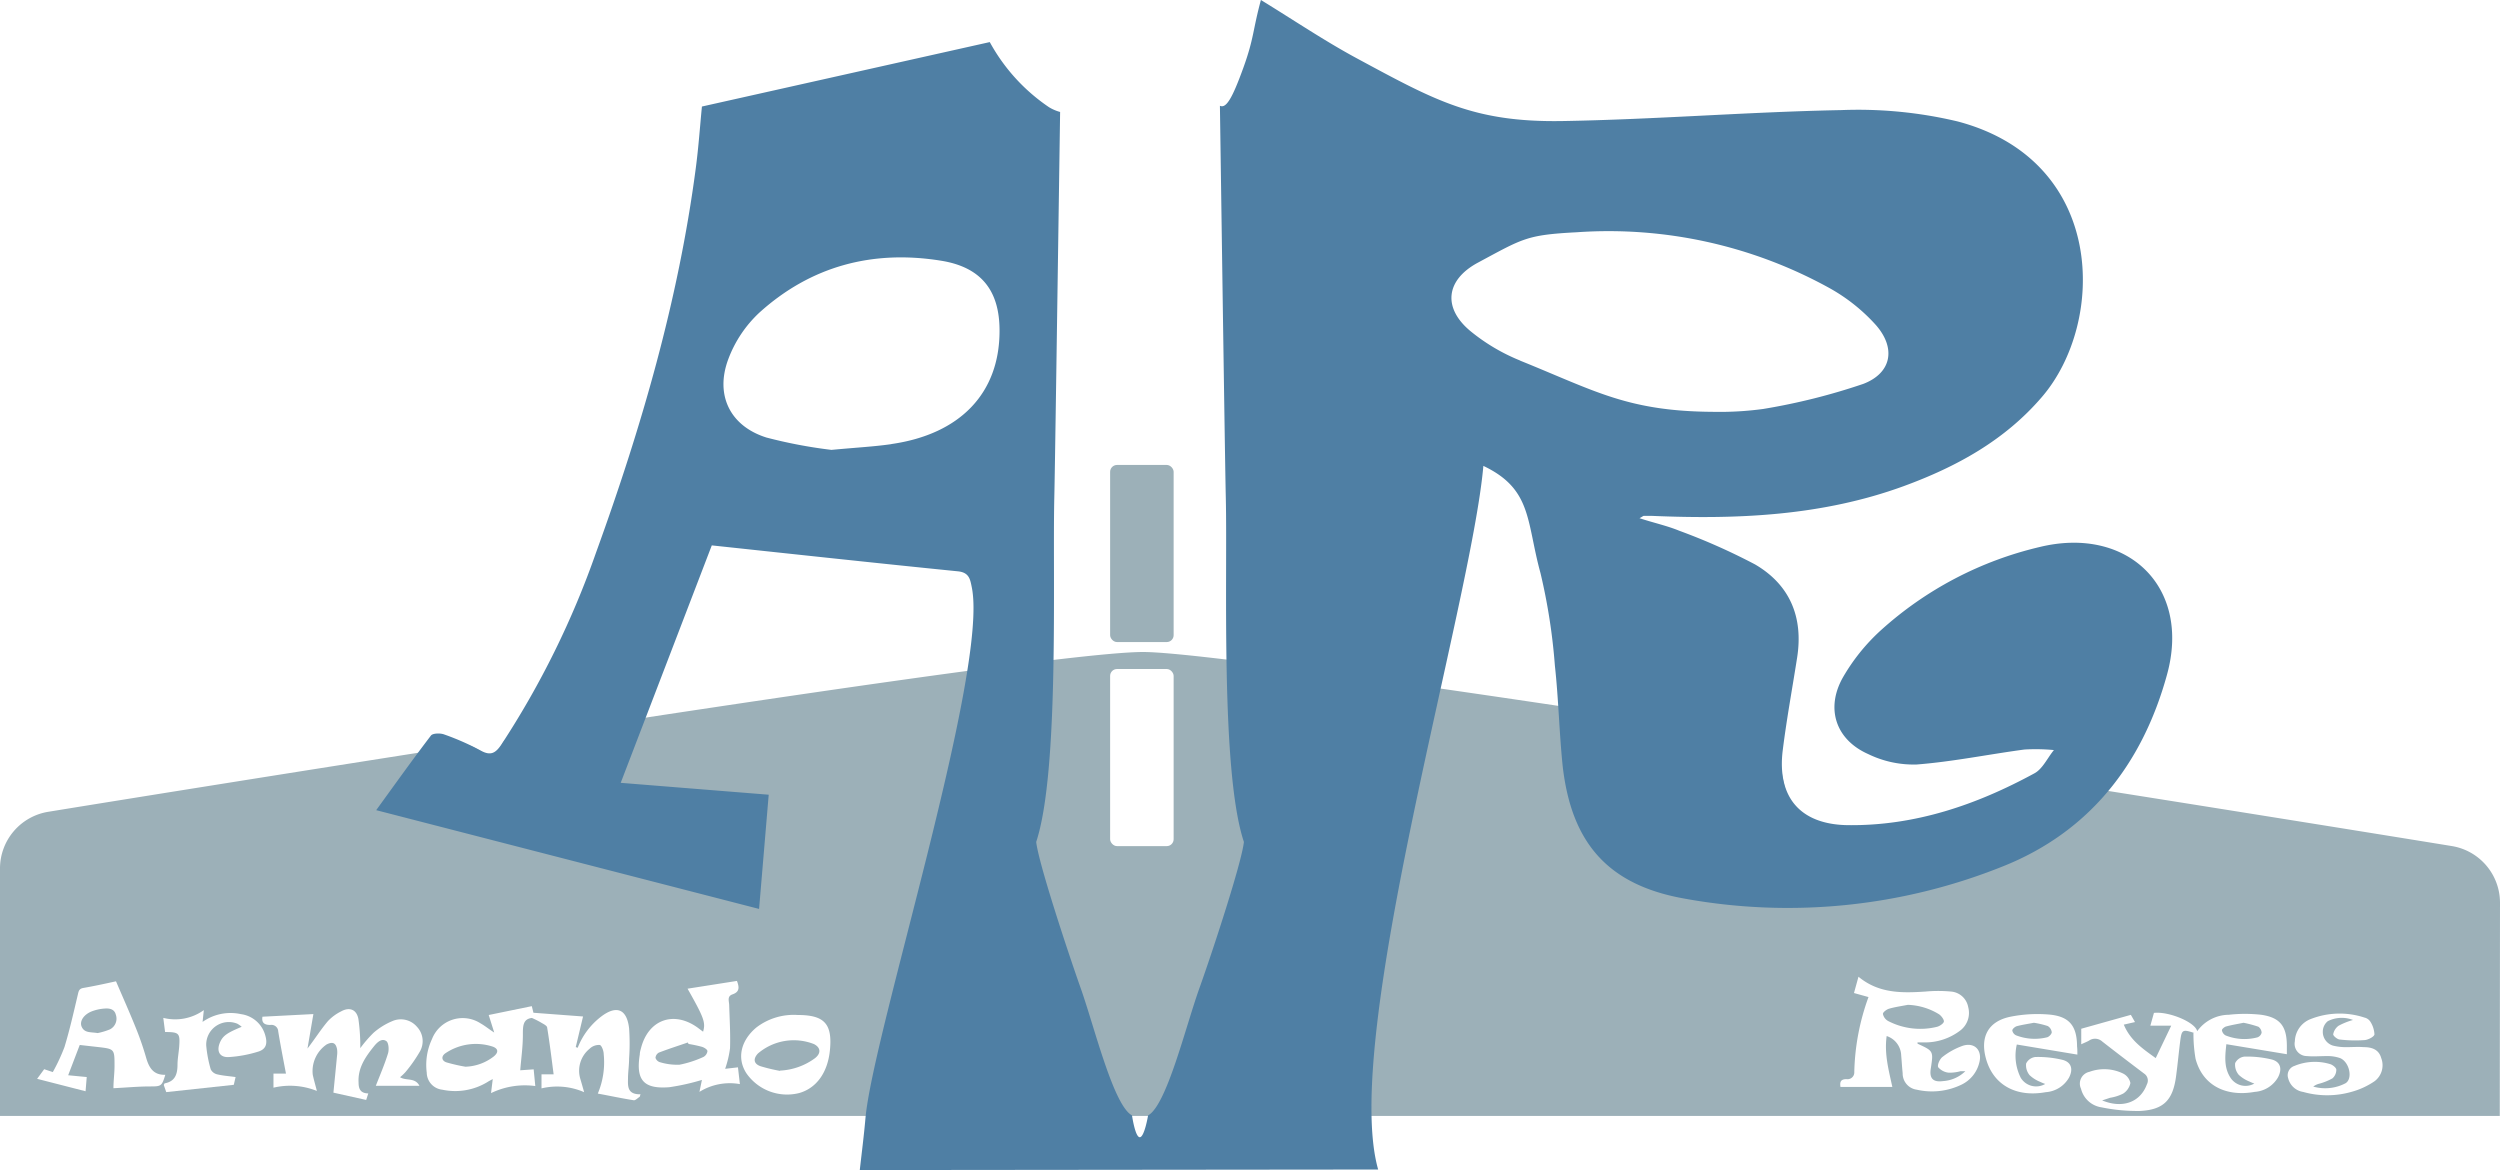 <?xml version="1.0" encoding="UTF-8" standalone="no"?>
<svg
   xmlns:dc="http://purl.org/dc/elements/1.1/"
   xmlns:cc="http://creativecommons.org/ns#"
   xmlns:rdf="http://www.w3.org/1999/02/22-rdf-syntax-ns#"
   xmlns:svg="http://www.w3.org/2000/svg"
   xmlns="http://www.w3.org/2000/svg"
   height="150.69"
   width="321.97"
   version="1.1"
   viewBox="0 0 321.97 150.69"
   data-name="Layer 1"
   id="aa2044c6-5004-49c6-ad06-99ffb5954672">
  <defs
     id="defs3748">
    <style
       id="style3746">.\33 bcc9362-ce03-451f-8931-047802b218bf{fill:#9cb0b8;}.\34 6da79f5-626f-44ad-850e-903848190a29{fill:#fff;}.ac79233a-ed96-4314-973c-ab792900e4c1{fill:#4f7fa4;}</style>
  </defs>
  <title
     id="title3750">logo</title>
  <path
     style="fill:#9cb0b8"
     id="path3752"
     d="M 321.94,143.72 H 2.6891811e-6 V 111.86 A 7.4,7.4 0 0 1 6.21,104.55 c 10,-1.63 31,-5 53.87,-8.58 0.8,-0.12 2.6,1.49 3.4,1.37 0.8,-0.12 1.12,-2 1.78,-2.17 C 100.89,89.64 139.33,83.97 147.21,83.97 c 7,0 43.88,5.39 82,11.27 a 22.38,22.38 0 0 0 0.76,6.55 c 1.08,3.94 6.26,5 9.61,5.48 3.66,0.57 15.34,-3.63 17.29,-4.52 a 23.19,23.19 0 0 0 4.3,-2.52 c 23.78,3.75 44.63,7.11 54.58,8.73 a 7.4,7.4 0 0 1 6.22,7.31 z"
     class="3bcc9362-ce03-451f-8931-047802b218bf" />
  <path
     style="fill:#ffffff"
     id="path3754"
     d="m 68.94,139.87 a 10,10 0 0 0 -5.7,0.91 l 0.22,-1.81 c -0.29,0.16 -0.48,0.25 -0.66,0.37 a 8,8 0 0 1 -5.84,1 2.24,2.24 0 0 1 -2,-2.19 7.84,7.84 0 0 1 0.68,-4.34 4.24,4.24 0 0 1 6.27,-2 c 0.54,0.3 1,0.69 1.74,1.17 l -0.71,-2.26 5.55,-1.14 0.21,0.85 6.39,0.48 -0.94,3.94 0.25,0.09 a 9.33,9.33 0 0 1 3,-4 c 2,-1.53 3.33,-1 3.62,1.49 a 28,28 0 0 1 0,3.91 c 0,0.8 -0.12,1.6 -0.14,2.4 0,1 -0.21,2.23 1.61,2.19 l -0.1,0.32 c -0.26,0.16 -0.55,0.48 -0.77,0.45 -1.52,-0.24 -3,-0.56 -4.63,-0.86 a 10.37,10.37 0 0 0 0.76,-5.08 c 0,-0.42 -0.27,-1.14 -0.51,-1.18 a 1.73,1.73 0 0 0 -1.31,0.49 3.65,3.65 0 0 0 -1.2,3.85 c 0.16,0.53 0.31,1.07 0.5,1.74 a 8.69,8.69 0 0 0 -5.49,-0.49 v -1.81 h 1.56 c -0.26,-2 -0.5,-4 -0.83,-6 0,-0.28 -0.55,-0.51 -0.88,-0.72 a 11.41,11.41 0 0 0 -1.09,-0.54 c -1.17,0.14 -1.16,1.07 -1.16,2.18 0,1.53 -0.22,3.05 -0.34,4.56 l 1.73,-0.12 z m -9,-2.49 a 6.25,6.25 0 0 0 3.66,-1.33 c 0.63,-0.52 0.58,-1 -0.15,-1.26 a 7,7 0 0 0 -6.06,0.84 c -0.6,0.39 -0.54,1 0.14,1.2 a 21.83,21.83 0 0 0 2.41,0.55 z"
     class="46da79f5-626f-44ad-850e-903848190a29" />
  <path
     style="fill:#ffffff"
     id="path3756"
     d="m 33.8,130.94 6.56,-0.34 -0.76,4.44 c 1,-1.3 1.73,-2.47 2.63,-3.53 a 6,6 0 0 1 1.71,-1.26 c 1.09,-0.6 2,-0.23 2.22,1 a 24.87,24.87 0 0 1 0.24,3.18 c 0,0.14 0,0.28 0,0.56 a 16.22,16.22 0 0 1 1.73,-2 8.91,8.91 0 0 1 2.39,-1.48 2.73,2.73 0 0 1 3.18,0.73 2.69,2.69 0 0 1 0.39,3.16 18.55,18.55 0 0 1 -1.87,2.67 5.52,5.52 0 0 1 -0.7,0.66 c 0.77,0.5 1.93,0 2.5,1.11 h -5.62 c 0.53,-1.36 1.13,-2.74 1.57,-4.17 0.15,-0.48 0.09,-1.37 -0.22,-1.59 -0.59,-0.41 -1.18,0.17 -1.57,0.65 -1.1,1.37 -2.11,2.79 -2,4.69 0,0.84 0.26,1.38 1.25,1.4 l -0.27,0.84 -4.22,-0.94 c 0.16,-1.64 0.32,-3.21 0.47,-4.79 a 2.94,2.94 0 0 0 0,-0.8 c -0.16,-0.84 -0.58,-1 -1.34,-0.62 a 4.16,4.16 0 0 0 -1.79,3.91 c 0.14,0.65 0.33,1.3 0.53,2.08 a 9.28,9.28 0 0 0 -5.59,-0.42 v -1.81 h 1.61 c -0.34,-1.79 -0.7,-3.62 -1,-5.45 a 0.87,0.87 0 0 0 -1,-0.82 c -0.78,0.01 -1.16,-0.28 -1.03,-1.06 z"
     class="46da79f5-626f-44ad-850e-903848190a29" />
  <path
     style="fill:#ffffff"
     id="path3758"
     d="m 90.08,140.62 0.32,-1.54 a 28.58,28.58 0 0 1 -4.2,0.94 c -3.33,0.26 -4.33,-0.93 -3.8,-4.23 0,-0.26 0.08,-0.53 0.15,-0.79 0.94,-3.68 4.21,-4.87 7.29,-2.66 l 0.71,0.53 c 0.34,-1.18 0.13,-1.77 -2,-5.54 l 6.36,-1 c 0.29,0.77 0.39,1.4 -0.57,1.73 -0.72,0.25 -0.45,0.84 -0.43,1.36 0.06,1.86 0.17,3.73 0.11,5.58 a 13.28,13.28 0 0 1 -0.63,2.65 l 1.65,-0.19 0.25,2.16 a 7.41,7.41 0 0 0 -5.21,1 z m -1.4,-6.17 -0.1,-0.19 c -1.24,0.43 -2.5,0.83 -3.72,1.3 a 0.84,0.84 0 0 0 -0.44,0.68 0.87,0.87 0 0 0 0.58,0.56 7.57,7.57 0 0 0 2.53,0.32 13.83,13.83 0 0 0 3.07,-1 1,1 0 0 0 0.51,-0.74 c 0,-0.22 -0.42,-0.47 -0.7,-0.56 a 16.07,16.07 0 0 0 -1.73,-0.37 z"
     class="46da79f5-626f-44ad-850e-903848190a29" />
  <path
     style="fill:#ffffff"
     id="path3760"
     d="m 14.94,126.38 c 0.81,1.9 1.68,3.84 2.48,5.82 a 38.8,38.8 0 0 1 1.38,3.95 c 0.37,1.31 0.92,2.32 2.49,2.27 -0.45,1.49 -0.54,1.5 -2,1.5 -1.46,0 -3.07,0.15 -4.68,0.23 0,-0.95 0.14,-1.91 0.14,-2.88 0,-2.18 0,-2.18 -2.17,-2.43 l -2.31,-0.26 -1.49,3.9 2.39,0.23 -0.15,1.83 -6.24,-1.6 0.91,-1.24 1.11,0.37 a 23.91,23.91 0 0 0 1.51,-3.24 c 0.67,-2.21 1.18,-4.47 1.71,-6.72 0.11,-0.47 0.16,-0.79 0.75,-0.88 1.33,-0.23 2.62,-0.51 4.17,-0.85 z m -2.38,6.67 a 8.54,8.54 0 0 0 1.6,-0.48 1.55,1.55 0 0 0 0.75,-1.91 c -0.18,-0.71 -0.83,-0.82 -1.43,-0.77 a 5.65,5.65 0 0 0 -1.71,0.38 c -1,0.42 -1.51,1.23 -1.28,1.89 0.35,0.92 1.2,0.73 2.1,0.89 z"
     class="46da79f5-626f-44ad-850e-903848190a29" />
  <path
     style="fill:#ffffff"
     id="path3762"
     d="m 270.73,141.72 c 2.68,1.1 4.93,0.2 5.76,-2.06 a 1.07,1.07 0 0 0 -0.36,-1.4 c -1.8,-1.36 -3.6,-2.73 -5.38,-4.12 a 1.37,1.37 0 0 0 -1.71,-0.12 c -0.3,0.17 -0.63,0.29 -1,0.47 v -2 l 6.39,-1.79 0.53,0.93 -1.44,0.33 c 0.83,2 2.39,3.08 4.11,4.31 l 2,-4.18 h -2.69 l 0.46,-1.64 c 1.9,-0.22 5.33,1.2 5.57,2.36 a 5.08,5.08 0 0 1 4.07,-2.12 18.91,18.91 0 0 1 4.17,0 c 2.44,0.35 3.29,1.48 3.31,3.94 0,0.35 0,0.7 0,1.14 l -7.79,-1.29 c -0.18,1.59 -0.33,3.08 0.6,4.42 a 2.31,2.31 0 0 0 3,0.65 6.3,6.3 0 0 1 -0.67,-0.28 4.32,4.32 0 0 1 -1.33,-0.84 2,2 0 0 1 -0.47,-1.51 1.52,1.52 0 0 1 1.18,-0.84 13.38,13.38 0 0 1 3.57,0.38 c 1.12,0.31 1.32,1.24 0.77,2.29 a 3.75,3.75 0 0 1 -3,1.87 c -3.8,0.68 -6.74,-0.9 -7.62,-4.27 A 19,19 0 0 1 282.49,133 c 0.15,0.09 0.1,0 0,0 -1.41,-0.45 -1.52,-0.38 -1.71,1.12 -0.19,1.5 -0.33,3 -0.52,4.43 -0.4,3.12 -1.59,4.38 -4.68,4.53 a 22.89,22.89 0 0 1 -4.94,-0.47 3.19,3.19 0 0 1 -2.63,-2.39 1.55,1.55 0 0 1 1.08,-2.18 5.54,5.54 0 0 1 4.34,0.22 1.77,1.77 0 0 1 0.94,1.22 2.12,2.12 0 0 1 -0.93,1.36 5.68,5.68 0 0 1 -1.68,0.54 z m 18.21,-10 c -0.81,0.17 -1.54,0.28 -2.25,0.48 -0.22,0.06 -0.55,0.34 -0.53,0.49 a 0.92,0.92 0 0 0 0.47,0.66 6.56,6.56 0 0 0 4.1,0.25 0.86,0.86 0 0 0 0.54,-0.6 1,1 0 0 0 -0.42,-0.77 14.86,14.86 0 0 0 -1.91,-0.51 z"
     class="46da79f5-626f-44ad-850e-903848190a29" />
  <path
     style="fill:#ffffff"
     id="path3764"
     d="m 243.71,139.98 h -6.68 c -0.09,-0.61 0,-1 0.78,-1 a 0.87,0.87 0 0 0 1,-0.91 29.93,29.93 0 0 1 1.83,-9.66 l -1.87,-0.52 0.58,-2.1 c 2.61,2.17 5.6,2.11 8.63,1.91 a 17.87,17.87 0 0 1 3.28,0 2.44,2.44 0 0 1 2.22,2 2.85,2.85 0 0 1 -1,3 7.48,7.48 0 0 1 -4.73,1.55 h -0.8 c 0,0.1 0,0.18 0.06,0.19 2,0.92 2,0.93 1.65,3.19 -0.2,1.27 0.31,1.78 1.6,1.6 a 4.52,4.52 0 0 0 2.85,-1.27 c -0.27,0 -0.45,0 -0.63,0 a 5.25,5.25 0 0 1 -1.49,0.19 2.05,2.05 0 0 1 -1.37,-0.7 c -0.15,-0.28 0.2,-1.07 0.55,-1.33 a 9.2,9.2 0 0 1 2.62,-1.44 c 1.55,-0.49 2.55,0.63 2.11,2.21 a 4.26,4.26 0 0 1 -2.22,2.77 8.75,8.75 0 0 1 -5.82,0.68 2.1,2.1 0 0 1 -1.82,-2.12 c -0.08,-0.77 -0.12,-1.54 -0.19,-2.31 a 2.71,2.71 0 0 0 -1.87,-2.48 c -0.32,2.29 0.26,4.39 0.73,6.55 z m 2,-10.57 c -0.81,0.16 -1.63,0.27 -2.42,0.5 -0.32,0.09 -0.82,0.47 -0.79,0.68 a 1.35,1.35 0 0 0 0.68,0.91 9,9 0 0 0 6.29,0.74 c 0.35,-0.09 0.86,-0.44 0.88,-0.69 0.02,-0.25 -0.34,-0.74 -0.65,-0.94 a 8.19,8.19 0 0 0 -4.03,-1.2 z"
     class="46da79f5-626f-44ad-850e-903848190a29" />
  <path
     style="fill:#ffffff"
     id="path3766"
     d="m 303.04,131.36 a 4,4 0 0 0 -3.24,0.15 1.73,1.73 0 0 0 -0.65,1.31 1.85,1.85 0 0 0 1.3,1.84 6.81,6.81 0 0 0 1.76,0.2 c 0.74,0 1.49,-0.06 2.22,0 1,0 1.93,0.28 2.24,1.4 a 2.57,2.57 0 0 1 -0.87,3 9.9,9.9 0 0 1 -3,1.37 11.35,11.35 0 0 1 -6.17,0 2.36,2.36 0 0 1 -1.94,-1.76 1.26,1.26 0 0 1 0.8,-1.59 6.84,6.84 0 0 1 4.62,-0.23 c 0.32,0.1 0.77,0.46 0.78,0.71 a 1.47,1.47 0 0 1 -0.5,1.12 7.4,7.4 0 0 1 -1.71,0.69 2,2 0 0 0 -0.76,0.37 5.62,5.62 0 0 0 4.17,-0.44 c 0.94,-0.59 0.5,-2.7 -0.69,-3.22 a 4.88,4.88 0 0 0 -1.73,-0.27 c -0.86,0 -1.73,0.08 -2.58,0 a 1.58,1.58 0 0 1 -1.54,-1.9 3.17,3.17 0 0 1 2.07,-2.88 10.2,10.2 0 0 1 6.89,-0.18 1.24,1.24 0 0 1 0.73,0.48 3.33,3.33 0 0 1 0.56,1.67 c 0,0.3 -0.79,0.71 -1.25,0.75 a 16.73,16.73 0 0 1 -3.19,-0.07 c -0.33,0 -0.9,-0.49 -0.87,-0.68 a 1.73,1.73 0 0 1 0.7,-1.1 9.1,9.1 0 0 1 1.85,-0.74 z"
     class="46da79f5-626f-44ad-850e-903848190a29" />
  <path
     style="fill:#ffffff"
     id="path3768"
     d="m 267.54,135.82 -7.8,-1.3 a 6.34,6.34 0 0 0 0.51,4.29 2.32,2.32 0 0 0 3.15,0.79 6.16,6.16 0 0 1 -0.67,-0.28 4.3,4.3 0 0 1 -1.33,-0.84 2,2 0 0 1 -0.46,-1.51 1.52,1.52 0 0 1 1.18,-0.84 13.37,13.37 0 0 1 3.56,0.38 c 1.12,0.31 1.33,1.24 0.78,2.28 a 3.74,3.74 0 0 1 -3,1.87 c -3.83,0.69 -6.76,-0.94 -7.69,-4.32 -0.78,-2.81 0.3,-4.82 3.16,-5.4 a 17.72,17.72 0 0 1 4.94,-0.28 c 2.64,0.22 3.62,1.47 3.63,4.11 0.04,0.33 0.04,0.65 0.04,1.05 z m -5.6,-4.1 c -0.76,0.15 -1.49,0.25 -2.2,0.44 -0.24,0.07 -0.57,0.35 -0.58,0.55 a 0.86,0.86 0 0 0 0.49,0.63 6.64,6.64 0 0 0 4,0.25 c 0.25,-0.07 0.59,-0.43 0.59,-0.65 a 1.06,1.06 0 0 0 -0.52,-0.8 11.25,11.25 0 0 0 -1.78,-0.42 z"
     class="46da79f5-626f-44ad-850e-903848190a29" />
  <path
     style="fill:#ffffff"
     id="path3770"
     d="m 21.26,132.91 -0.23,-1.82 a 6.3,6.3 0 0 0 5.22,-1 l -0.16,1.52 a 6.23,6.23 0 0 1 4.95,-1 3.76,3.76 0 0 1 3.14,2.8 c 0.28,1 0.08,1.68 -0.84,2 a 16,16 0 0 1 -3.89,0.73 c -1.22,0.06 -1.62,-0.83 -1.07,-2 0.38,-0.77 0.89,-1.13 2.75,-1.9 a 3.47,3.47 0 0 0 -0.57,-0.4 2.91,2.91 0 0 0 -4,2.82 16.14,16.14 0 0 0 0.58,3.06 1.24,1.24 0 0 0 0.82,0.64 c 0.74,0.18 1.52,0.23 2.38,0.35 l -0.23,1 -8.7,0.94 -0.32,-0.92 c 0.07,-0.12 0.09,-0.21 0.13,-0.21 1.32,-0.25 1.63,-1.16 1.64,-2.35 0,-0.8 0.16,-1.59 0.22,-2.39 0.12,-1.72 -0.01,-1.86 -1.82,-1.87 z"
     class="46da79f5-626f-44ad-850e-903848190a29" />
  <path
     style="fill:#ffffff"
     id="path3772"
     d="m 102.75,130.72 c 3.43,0 4.48,1.15 4.13,4.57 -0.29,2.85 -1.73,4.85 -3.95,5.48 a 6.38,6.38 0 0 1 -6.8,-2.54 c -1.25,-1.92 -0.74,-4.22 1.29,-5.91 a 7.91,7.91 0 0 1 5.33,-1.6 z m -2.29,7.16 a 8.24,8.24 0 0 0 4.49,-1.59 c 0.82,-0.64 0.75,-1.37 -0.11,-1.82 a 7.1,7.1 0 0 0 -7.23,1.21 c -0.64,0.69 -0.55,1.33 0.35,1.64 a 22,22 0 0 0 2.51,0.6 z"
     class="46da79f5-626f-44ad-850e-903848190a29" />
  <rect
     style="fill:#ffffff"
     id="rect3774"
     ry="0.89"
     rx="0.89"
     height="22.81"
     width="8.18"
     y="86.16"
     x="142.97"
     class="46da79f5-626f-44ad-850e-903848190a29" />
  <path
     style="fill:#4f7fa4"
     id="path3776"
     d="m 177.49,150.62 c -4.81,-16.9 12.01,-72.9 13.55,-90.62 6.3,3 5.52,7.12 7.36,13.82 a 76.41,76.41 0 0 1 1.85,11.9 c 0.47,4.29 0.56,8.62 1,12.91 1.12,9.91 5.81,15.33 15.64,17.09 a 74.3,74.3 0 0 0 41,-4.12 c 11.12,-4.41 18,-13.12 21.18,-24.66 3.18,-11.41 -5.13,-19.22 -16.35,-16.5 a 46.27,46.27 0 0 0 -20.54,10.78 25.19,25.19 0 0 0 -4.85,6.05 c -2.24,4 -0.9,8 3.28,9.85 a 13.38,13.38 0 0 0 6.22,1.34 c 4.65,-0.36 9.25,-1.31 13.89,-1.93 a 24.4,24.4 0 0 1 3.8,0.07 c -0.83,1 -1.45,2.43 -2.52,3 -7.48,4.07 -15.39,6.77 -24,6.67 -6.13,-0.07 -9.17,-3.58 -8.4,-9.68 0.5,-4 1.23,-7.94 1.85,-11.91 0.81,-5.18 -0.92,-9.37 -5.44,-12 a 80.25,80.25 0 0 0 -9.75,-4.33 c -1.56,-0.64 -3.23,-1 -5.11,-1.61 0.41,-0.23 0.48,-0.3 0.54,-0.3 0.37,0 0.74,0 1.1,0 11,0.47 21.9,0 32.38,-3.83 6.79,-2.49 13,-5.88 17.8,-11.48 8.26,-9.6 8.35,-30.42 -10.85,-35.49 a 55.27,55.27 0 0 0 -15,-1.46 c -12,0.23 -23.95,1.21 -35.92,1.41 -11.39,0.18 -16.35,-2.63 -26.46,-8.08 -4.17,-2.25 -8.12,-4.92 -12.35,-7.51 -1.07,3.95 -0.87,4.89 -2.28,8.78 -1.41,3.89 -2.2,5.23 -3,4.84 0.38,26.47 0.68,47.24 0.76,50.56 0.23,10 -0.7,35.16 2.33,44.25 -0.29,2.68 -4,14 -5.76,18.92 -1.76,4.92 -4.19,15 -6.58,16.3 0,0 -0.47,2.81 -1.07,2.81 -0.6,0 -1,-2.81 -1,-2.81 -2.39,-1.28 -4.83,-11.35 -6.58,-16.3 -1.75,-4.95 -5.47,-16.24 -5.76,-18.92 3,-9.08 2.1,-34.23 2.33,-44.25 0.08,-3.28 0.37,-23.67 0.75,-49.76 a 5.51,5.51 0 0 1 -1.44,-0.62 24,24 0 0 1 -7.62,-8.38 l -37.07,8.3 c -0.24,2.41 -0.43,5.23 -0.8,8 -2.24,17 -7,33.33 -12.81,49.37 a 113.48,113.48 0 0 1 -12.2,24.77 c -0.75,1.12 -1.38,1.53 -2.69,0.8 a 32.89,32.89 0 0 0 -4.69,-2.07 c -0.5,-0.19 -1.47,-0.17 -1.71,0.14 -2.51,3.29 -4.91,6.66 -7.05,9.61 l 49.31,12.72 1.24,-14.71 -19.06,-1.53 11.73,-30.58 C 102.07,71.35 112.72,72.51 123.38,73.58 c 1.46,0.15 1.57,1.06 1.78,2.08 2.17,10.79 -12.75,57.51 -13.7,68.36 -0.19,2.19 -0.47,4.36 -0.73,6.67 z M 114.79,57.2 c -2.2,0.32 -4.43,0.43 -7.71,0.74 a 62.45,62.45 0 0 1 -8.37,-1.59 c -4.68,-1.47 -6.64,-5.46 -4.92,-10.08 a 15.7,15.7 0 0 1 4,-6 C 104.43,34.27 112.35,32.16 121.16,33.57 c 5.18,0.82 7.59,3.82 7.57,9.07 -0.01,7.98 -5.05,13.28 -13.94,14.55 z m 81,-10.76 a 24.71,24.71 0 0 1 -6.32,-3.72 c -3.7,-3 -3.32,-6.65 0.88,-8.9 5.83,-3.13 6.25,-3.57 12.75,-3.91 a 58.85,58.85 0 0 1 32.44,7.15 23.19,23.19 0 0 1 6.06,4.81 c 2.62,3 2,6.18 -1.63,7.57 a 80.66,80.66 0 0 1 -12.89,3.23 41.7,41.7 0 0 1 -6.4,0.37 c -11.05,-0.06 -15.18,-2.67 -24.92,-6.6 z"
     class="ac79233a-ed96-4314-973c-ab792900e4c1" />
  <rect
     style="fill:#9cb0b8"
     id="rect3778"
     ry="0.89"
     rx="0.89"
     height="22.81"
     width="8.18"
     y="59.88"
     x="142.97"
     class="3bcc9362-ce03-451f-8931-047802b218bf" />
</svg>
